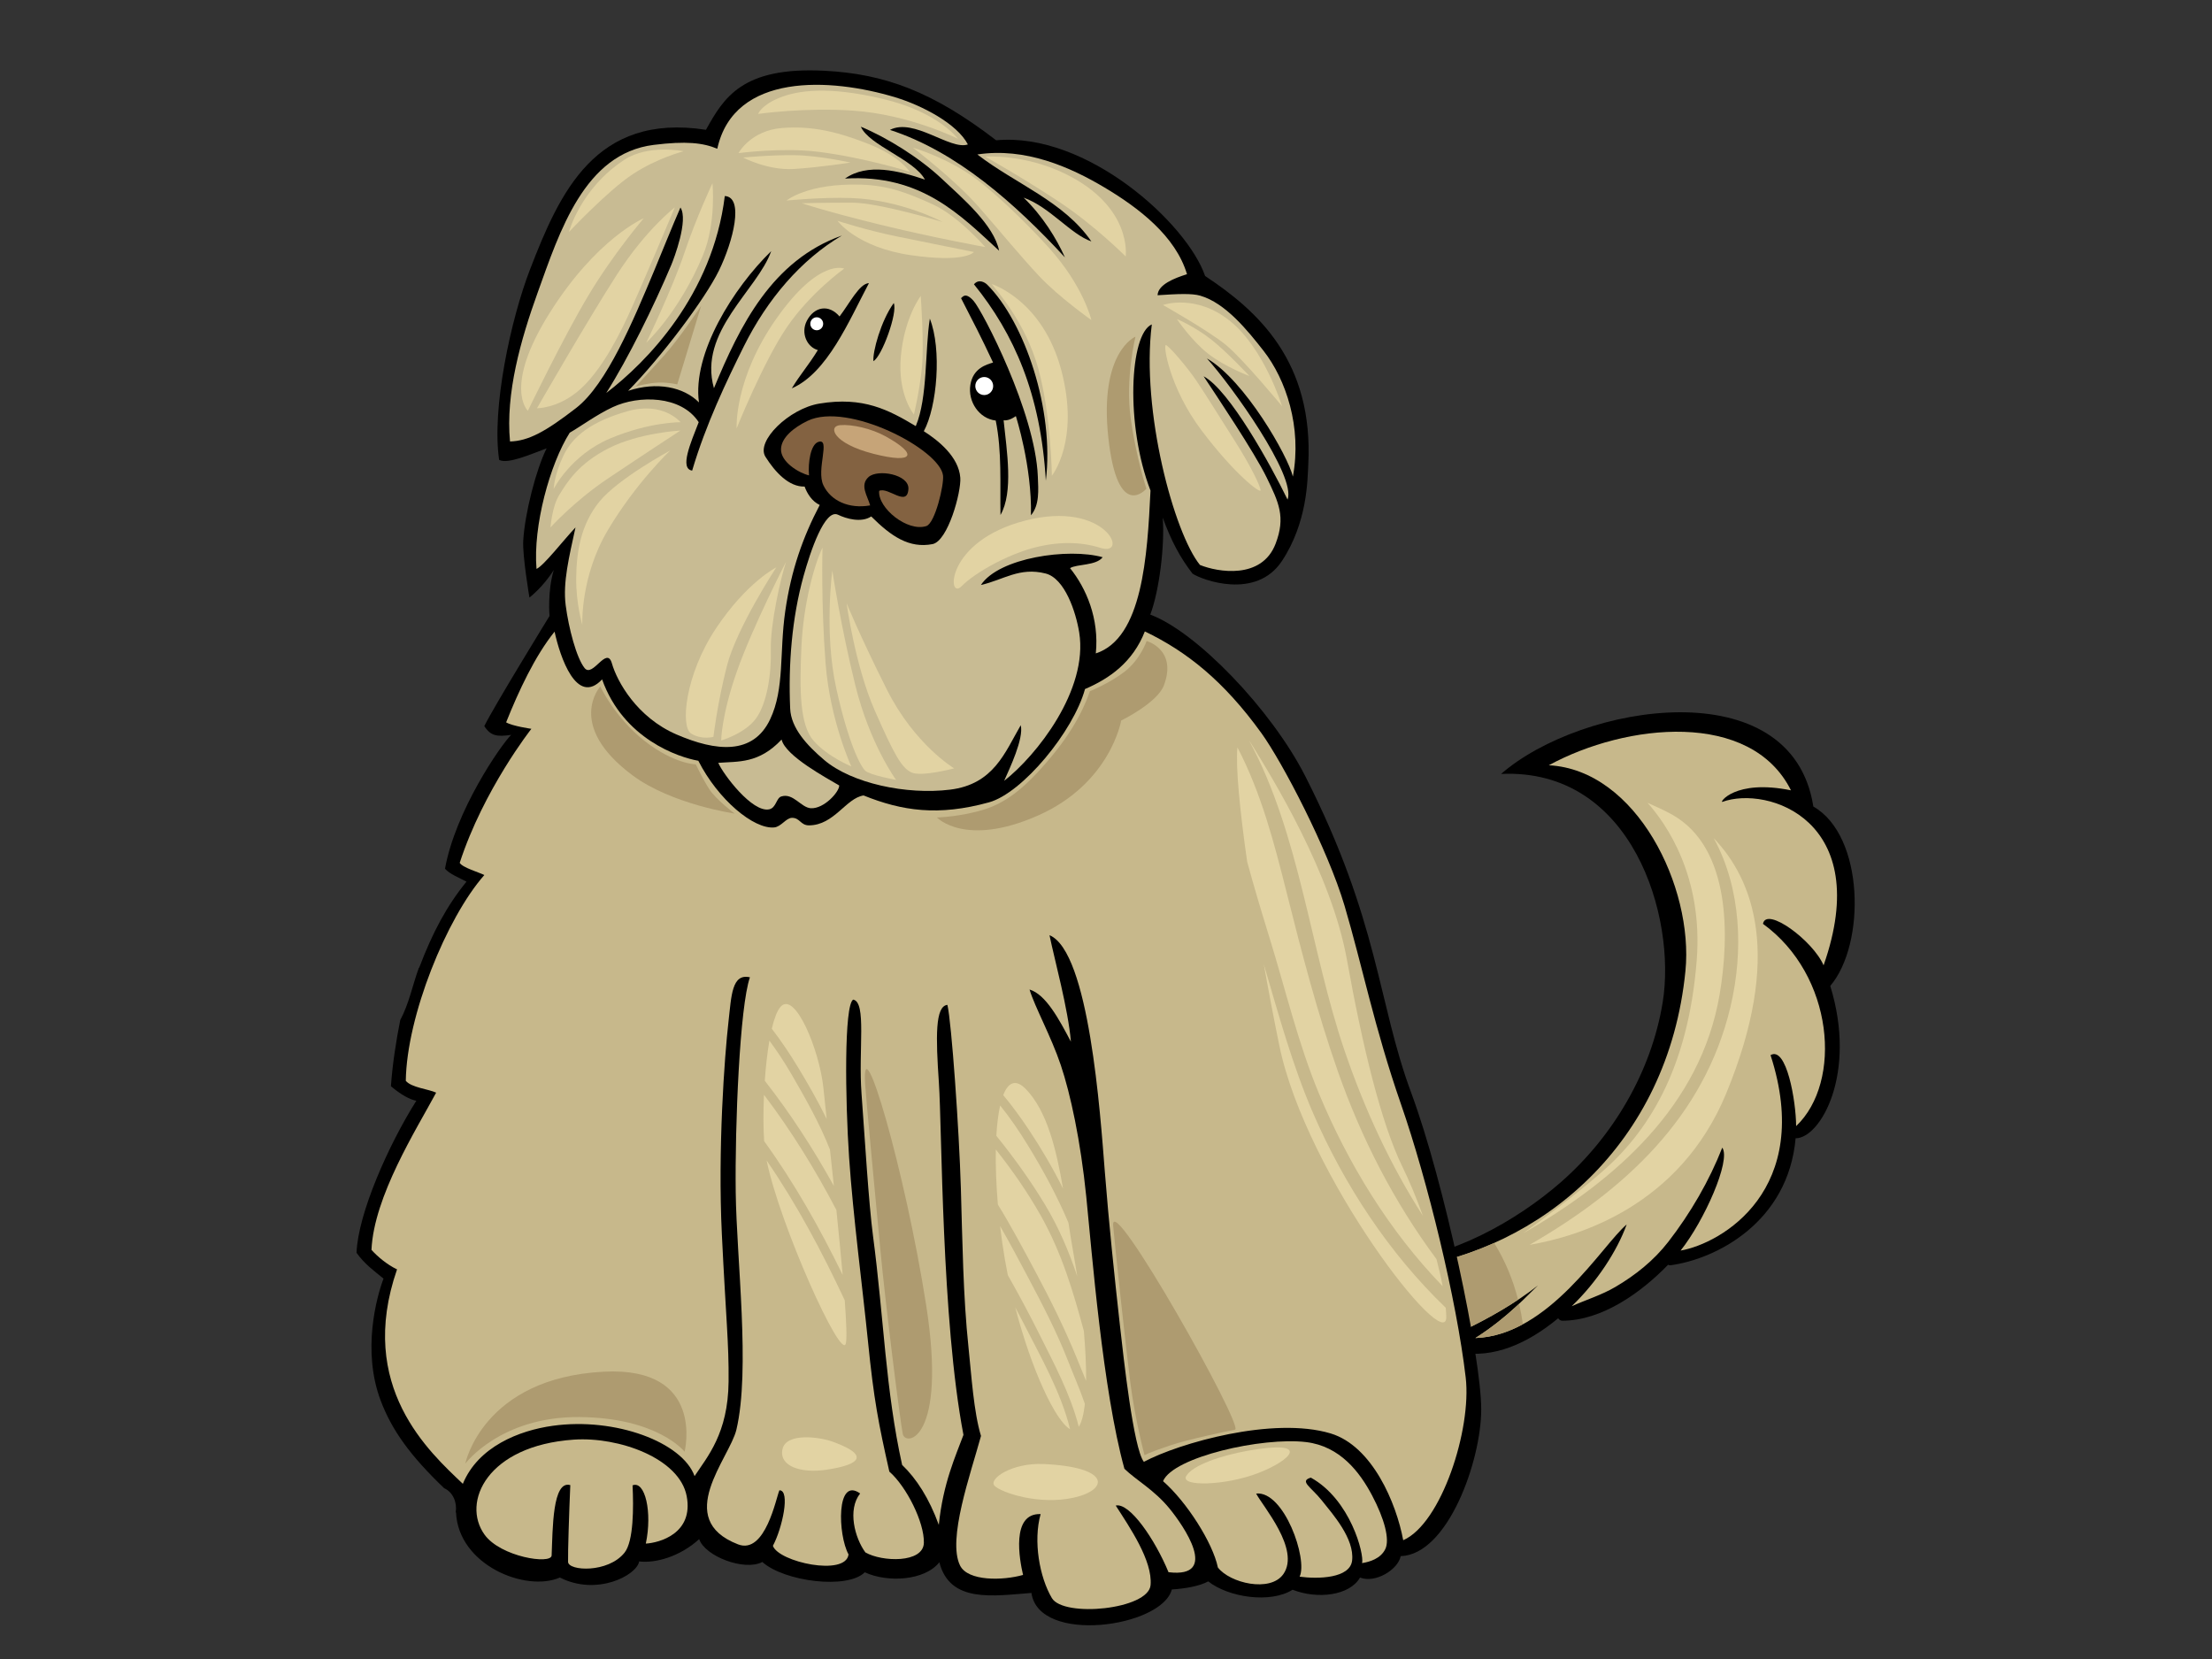 <?xml version="1.0" encoding="utf-8"?>
<!-- Generator: Adobe Illustrator 17.0.0, SVG Export Plug-In . SVG Version: 6.00 Build 0)  -->
<!DOCTYPE svg PUBLIC "-//W3C//DTD SVG 1.1//EN" "http://www.w3.org/Graphics/SVG/1.1/DTD/svg11.dtd">
<svg version="1.1" id="Layer_1" xmlns="http://www.w3.org/2000/svg" xmlns:xlink="http://www.w3.org/1999/xlink" x="0px" y="0px"
	 width="800px" height="600px" viewBox="0 0 800 600" enable-background="new 0 0 800 600" xml:space="preserve">
<rect x="0" y="0" width="800" height="600" fill="#333333" stroke="none"/>
<g>
	<g>
		<path fill-rule="evenodd" clip-rule="evenodd" d="M655.816,291.693c-7.714-49.758-83.777-37.22-112.932-11.787
			c47.626-2.172,63.428,51.925,58.46,82.54c-4.086,25.165-17.962,48.633-36.948,65.205c-15.74,13.737-40.019,27.585-61.726,28.251
			c-17.462-9.28-43.449,18.388-27.283,36.241c10.284,11.354,26.963,6.324,39.084,1.897c4.39-1.599,8.288-3.365,12.006-5.478
			c0.188,0.224,0.461,0.4,0.833,0.473c12.847,2.529,25.407-3.305,36.224-12.269c0.319,0.504,0.856,0.887,1.49,0.892
			c14.367-0.038,28.444-10.122,38.259-20.239c0.248,0.141,0.523,0.235,0.84,0.19c16.697-2.251,42.596-15.621,45.287-45.932
			c8.921,0.015,22.34-23.239,12.532-55.107C674.82,341.468,674.316,302.225,655.816,291.693z"/>
		<path fill-rule="evenodd" clip-rule="evenodd" fill="#C7B88B" d="M637.603,334.119c25.633,18.559,28.824,57.184,11.993,73.154
			c-0.033-9.052-3.495-29.059-9.251-25.672c15.78,48.689-17.722,68.112-32.531,70.686c8.437-10.553,18.329-32.652,15.069-37.223
			c-4.644,11.873-11.426,23.619-19.545,34.095c-5.202,6.707-11.869,12.032-19.119,16.284c-5.015,2.941-10.55,4.619-15.797,6.971
			c9.104-8.713,16.473-20.06,19.889-29.569c-8.833,7.421-27.98,40.148-54.708,41.076c11.976-7.621,19.311-15.992,22.621-19.024
			c-16.014,12.641-39.023,22.269-51.534,25.857c-6.584,1.892-13.332,3.043-19.745,0.095c-7.064-3.245-10.215-9.982-7.457-17.206
			c4.789-12.532,13.189-12.423,30.908-14.892c48.417-6.736,94.925-44.504,101.171-107.626c2.989-30.202-17.648-72.706-49.416-74.357
			c28.108-15.287,73.091-19.961,87.582,9.068c-20.403-4.171-26.055,4.627-24.794,4.168c16.337-5.931,55.01,6.669,36.588,59.129
			C655.716,340.21,638.814,327.7,637.603,334.119z"/>
		<path fill-rule="evenodd" clip-rule="evenodd" fill="#AE9B70" d="M540.376,449.527c-10.274,4.599-21.075,7.709-31.982,9.223
			c-17.719,2.468-26.119,2.36-30.908,14.892c-2.758,7.224,0.393,13.962,7.457,17.206c6.413,2.948,13.161,1.797,19.745-0.095
			c10.734-3.081,29.207-10.62,44.35-20.687C547.205,462.838,544.34,455.908,540.376,449.527z"/>
		<path fill-rule="evenodd" clip-rule="evenodd" fill="#AE9B70" d="M549.397,471.542c-3.9,3.657-9.126,8.133-15.795,12.378
			c6.136-0.215,11.869-2.115,17.172-4.992C550.427,476.445,549.965,473.978,549.397,471.542z"/>
		<path fill-rule="evenodd" clip-rule="evenodd" fill="#E2D3A3" d="M621.937,359.597c3.534-20.826,4.09-52.88-17.015-64.875
			c-2.787-1.59-5.898-2.972-9.063-4.367c6.717,7.516,20.135,26.571,17.786,56.869c-3.107,40.122-18.159,62.652-34.48,76.783
			c-9.998,8.66-21.165,16.94-28.329,22.063C584.253,426.828,615.087,399.964,621.937,359.597z"/>
		<path fill-rule="evenodd" clip-rule="evenodd" fill="#E2D3A3" d="M619.798,303.139c9.956,18.223,10.8,40.861,6.077,60.885
			c-9.485,40.225-38.763,66.64-72.669,86.183c17.612-2.965,54.277-13.976,71.118-54.797
			C644.797,345.765,634.123,318.117,619.798,303.139z"/>
	</g>
	<path fill-rule="evenodd" clip-rule="evenodd" d="M160.622,538.215c-12.142-11.619-18.93-20.922-23.019-31.874
		c-6.657-17.865-1.473-37.076,1.099-43.919c-3.241-2.655-6.93-5.301-9.756-9.342c0.525-14.187,11.634-39.169,21.627-54.978
		c-2.273-0.394-5.491-2.141-9.192-5.241c0.562-8.147,1.95-16.752,3.369-23.924c3.197-5.974,4.441-12.64,6.763-18.987
		c0.022,0.028,0.051,0.064,0.07,0.095c4.869-12.841,9.994-22.418,17.131-31.191c-2.584-1.362-6.018-2.705-7.774-4.66
		c3.761-20.882,20.065-44.594,23.932-48.414c-5.081,0.702-7.353,0.48-9.722-3.177c3.702-7.478,23.596-39.825,23.596-39.825
		s-0.806-8.851,1.538-16.638c-3.924,6.273-8.804,9.966-8.804,9.966s-2.562-15.086-2.246-20.542
		c0.585-10.029,4.696-25.873,8.461-33.415c-5.845,2.161-14.013,5.81-17.171,4.178c-2.759-18.522,4.201-50.886,11.199-68.965
		c10.65-27.528,23.566-56.619,63.593-50.42c6.448-11.524,12.943-22.855,42.739-21.359c21.872,1.099,39.303,7.538,62.223,25.157
		c32.718-3.077,69.017,30.003,75.568,49.078c19.138,12.666,39.265,30.913,37.313,68.221c-0.279,5.379-0.251,20.875-9.564,34.907
		c-9.317,14.03-28.755,6.87-32.306,4.512c-4.419-5.741-7.632-11.657-10.779-20.236c0.792,9.658-1.172,26.261-4.492,35.067
		c16.603,6.129,43.734,34.225,56.005,58.329c26.74,52.537,26.231,81.92,38.318,114.467c12.089,32.55,25.355,95.938,25.367,114.588
		c0.012,18.654-12.092,52.6-29.128,53.123c-0.935,4.868-9.147,9.927-14.707,7.745c-3.733,6.551-15.414,7.935-24.388,4.407
		c-8.032,5.058-23.189,2.774-30.503-3.017c-3.204,1.746-8.465,2.627-13.179,2.925c-3.533,13.65-48.096,20.028-50.772,1.249
		c-13.656,1.031-29.515,3.843-33.296-11.097c-5.32,6.717-18.767,7.424-26.981,3.633c-6.222,6.263-29.087,3.388-37.045-3.724
		c-6.516,3.421-20.806-2.113-22.834-8.28c-6.971,6.363-15.822,8.79-21.707,8.075c-0.899,5.078-15.374,12.606-28.675,5.82
		c-12.286,5.382-36.717-4.43-37.569-23.58c-0.036,0.01-0.072,0.017-0.11,0.028C165.37,543.542,163.952,539.726,160.622,538.215z"/>
	<path fill-rule="evenodd" clip-rule="evenodd" fill="#C8BB93" d="M194.45,105.831c7.985-22.179,16.922-50.306,41.976-53.431
		c11.693-1.46,17.833-0.76,22.99,1.393c6.064-27.632,40.97-25.696,64.393-18.596c9.66,2.93,22.36,9.554,26.235,17.041
		c-6.356,2.208-19.522-9.779-28.186-5.256c24.175,7.842,45.193,26.548,63.281,46.096c-3.031-6.797-8.049-14.954-14.929-21.59
		c9.462,3.365,16.974,13.21,24.499,15.827c-9.967-14.504-27.574-20.879-41.234-31.449c17.325-2.638,33.561,4.528,46.018,11.957
		c12.332,7.358,25.658,17.499,29.803,31.344c-4.571,1.434-10.489,3.742-10.643,7.606c7.353-0.483,12.389-0.716,15.432,0.163
		c9.142,2.642,17.162,12.627,22.88,19.921c8.126,10.376,13.948,27.654,10.621,45.5c-1.735-7.353-17.406-34.841-31.077-42.719
		c8.809,9.719,32.378,42.563,29.158,51.049c-6.036-12.435-21.018-39.629-30.363-44.599c4.404,6.659,18.384,27.521,22.79,36.589
		c4.405,9.062,6.933,14.302,3.245,23.96c-5.001,13.09-20.993,10.275-27.358,7.685c-9.323-11.439-21.358-55.693-17.412-86.995
		c-8.027,3.45-9.607,36.494-0.475,60.092c-1.142,23.745-2.897,53.405-19.779,58.895c1.273-12.606-3.46-23.564-9.32-30.843
		c2.459-1.529,9.424-0.827,11.799-3.942c-12.352-3.461-37.518,0.151-44.033,10.037c8.169-1.833,13.901-6.565,23.408-4.151
		c6.927,1.77,10.948,13.907,12.141,21.331c3.344,20.828-15.485,44.567-27.145,53.652c1.957-4.439,7.151-15.256,6.006-20.125
		c-5.718,9.817-9.752,21.368-25.57,23.314c-15.815,1.949-35.589-2.294-45.5-10.714c-6.31-5.356-12.026-11.576-12.328-18.621
		c-0.694-16.125,0.639-32.763,4.846-47.924c2.447-8.814,7.667-24.482,12.462-22.164c2.966,1.427,8.39,3.005,12.008,0.616
		c7.281,7.25,13.731,11.602,22.14,10.008c5.616-1.056,10.459-18.918,10.075-24.024c-0.574-7.604-8.011-13.517-13.198-16.812
		c4.81-8.865,6.553-29.604,2.181-40.714c-1.813,11.407-0.73,28.61-5.088,38.869c-9.766-5.833-18.956-10.791-34.9-8.138
		c-10.933,1.817-23.019,13.6-19.469,19.228c3.548,5.629,8.507,10.932,14.169,10.779c0.919,2.556,2.695,5.364,5.461,6.657
		c-6.103,11.673-10.325,23.515-12.473,38.452c-2.155,14.934-0.173,27.896-5.459,39.065c-6.15,12.999-19.544,11.668-33.877,5.472
		c-14.334-6.2-21.482-19.171-23.351-25.704c-1.874-6.53-6.948,5.337-9.874,1.695c-2.932-3.642-5.767-14.438-6.84-22.705
		c-1.067-8.268,1.233-17.487,3.547-28.155c-4.45,4.713-11.476,13.849-14.097,14.991c-1.319-15.442,4.829-37.911,12.007-49.251
		c4.184-2.397,9.738-6.552,15.619-9.279c9.32-4.337,24.701-4.275,31.032,5.467c-2.916,7.515-7.003,16.818-2.367,17.513
		c4.936-16.725,12.529-32.548,18.641-44.843c8.524-17.142,20.699-31.398,35.505-40.163c-25.264,8.979-36.841,32.475-46.269,55.207
		c-5.786-20.482,15.708-35.398,20.713-49.578c-13.709,13.348-28.585,37.038-26.132,54.707c-5.53-5.571-15.218-7.604-25.611-4.179
		c11.862-12.048,27.737-33.069,32.844-43.51c5.103-10.43,9.211-26.563,2.115-26.945c-4.429,35.881-28.258,60.072-42.875,71.237
		c7.958-12.538,17.267-31.534,23.484-46.23c1.023-2.424,6.306-16.361,3.353-20.859c-2.674,6.076-7.876,18.962-9.428,22.668
		c-7.557,18.054-17.206,41.268-28.315,49.862c-11.103,8.592-17.246,11.903-23.899,12.091
		C182.802,142.312,188.309,122.884,194.45,105.831z"/>
	<path fill-rule="evenodd" clip-rule="evenodd" d="M334.518,64.952c-9.434-3.179-20.744-6.094-28.908-0.371
		c27.548-1.685,41.819,13.282,55.73,26.095c-1.9-9.377-13.193-18.952-20.881-26.168c-7.855-7.372-19.706-14.809-29.12-18.679
		C314.356,52.615,330.535,57.613,334.518,64.952z"/>
	<path fill-rule="evenodd" clip-rule="evenodd" d="M314.261,102.402c-3.452,0.113-7.134,7.521-10.632,12.053
		c-3.806-4.477-9.147-3.672-11.85,1.623c-2.204,4.315-0.01,9.396,4.005,10.535c-3.398,5.553-6.153,8.487-9.422,13.845
		C299.258,134.844,307.071,115.979,314.261,102.402z"/>
	<path fill-rule="evenodd" clip-rule="evenodd" d="M352.243,102.822c14.484,17.878,24.17,39.681,25.999,71.038
		c3.147-25.668-7.699-57.418-21.178-70.883C356.268,102.178,354.024,100.722,352.243,102.822z"/>
	<path fill-rule="evenodd" clip-rule="evenodd" d="M347.562,107.81c4.483,8.75,7.167,13.829,11.589,23.303
		c-2.449,0.77-7.234,2.044-8.203,8.076c-0.976,6.035,3.153,12.224,9.17,12.906c2.285,11.263,1.521,23.063,1.724,34.15
		c4.737-8.248,2.269-23.235,1.129-34.225c2.209,0.235,4.424-1.539,4.424-1.539s5.866,18.154,5.465,35.885
		c3.156-3.773,2.683-9.1,2.484-14.075c-0.932-23.235-20.014-59.825-23.223-63.46C348.905,105.198,347.969,107.8,347.562,107.81z"/>
	<path fill-rule="evenodd" clip-rule="evenodd" d="M323.237,109.601c-4.642,6.417-7.685,17.697-7.353,21.011
		C318.947,128.955,324.734,113.011,323.237,109.601z"/>
	<path fill-rule="evenodd" clip-rule="evenodd" fill="#836241" d="M292.591,171.931c-0.4-4.57,0.558-11.174,3.365-12.105
		c4.597-1.532-0.867,10.034,1.837,15.682c2.697,5.652,9.298,8.624,16.908,7.277c-0.938-3.407-3.88-7.335-0.553-10.281
		c3.321-2.952,14.705-0.939,14.392,4.33c-0.398,6.807-7.274-0.862-10.588,0.695c-0.527,6.201,10.226,14.937,17.067,12.728
		c3.181-1.029,6.438-14.968,6.04-18.29c-1.121-9.425-34.381-26.792-48.993-19.765c-5.033,2.425-9.485,6.08-9.608,10.2
		C282.315,167.089,288.942,171.065,292.591,171.931z"/>
	<path fill-rule="evenodd" clip-rule="evenodd" fill="#C8BB93" d="M259.771,275.892c1.793,4.16,12.282,18.074,18.402,16.815
		c2.554-0.526,2.555-4.064,4.366-4.646c4.347-1.409,7.146,4.048,10.722,4.244c4.787,0.26,10.317-5.961,10.253-8.229
		c-4.173-2.521-19.414-10.573-20.844-16.611C274.394,276.262,267.013,275.323,259.771,275.892z"/>
	<path fill-rule="evenodd" clip-rule="evenodd" fill="#C7B88B" d="M207.512,520.664c-31.285,2.151-40.706,22.621-32.269,34.363
		c5.79,8.057,24.117,10.896,24.261,7.523c0.402-9.548,0.27-27.318,6.753-25.44c-0.421,9.579-0.897,24.455-0.809,27.767
		c0.088,3.308,14.441,4.147,20.422-3.334c3.321-4.149,3.283-16.496,2.901-24.341c4.525-1.841,7.204,9.713,4.795,21.06
		c4.795-0.273,17.347-3.567,14.786-17.146C245.757,527.363,223.738,519.549,207.512,520.664z"/>
	<path fill-rule="evenodd" clip-rule="evenodd" fill="#C7B88B" d="M464.139,569.304c6.253-8.94-7.585-24.717-9.834-29.14
		c10.081-1.064,18.76,23.77,15.72,30.062c6.661,0.906,18.263,0.63,18.986-5.856c0.887-7.935-7.001-16.744-11.021-21.793
		c-3.816-4.781-8.22-6.912-3.905-8.173c14.329,7.938,19.337,27.666,18.534,30.911c2.753-0.436,6.707-1.606,8.39-5.061
		c1.684-3.45-0.293-10.926-4.778-19.414c-4.488-8.488-11.604-17.819-23.868-19.292c-15.822-1.891-48.073,5.373-51.733,14.132
		c8.547,7.478,17.989,22.29,19.827,31.206C444.761,572.548,459.425,576.04,464.139,569.304z"/>
	<path fill-rule="evenodd" clip-rule="evenodd" fill="#C7B88B" d="M175.167,316.462c-1.724-0.884-8.008-2.718-8.902-4.413
		c8.643-26.551,25.916-48.464,25.916-48.464s-6.831-0.964-9.132-2.338c4.52-11.314,10.406-23.968,17.523-32.805
		c1.965,9.115,7.993,27.085,17.185,17.262c7.672,21.569,27.683,28.191,34.8,29.431c7.176,14.117,20.054,24.791,27.422,24.116
		c2.549-0.227,4.27-3.433,6.438-3.471c2.909-0.041,3.101,2.742,6.193,2.72c9.072-0.051,13.326-9.815,19.707-10.819
		c13.923,5.611,27.009,7.555,45.356,2.496c12.091-3.332,30.525-25.627,34.736-40.98c8.958-3.829,17.315-9.785,21.641-20.837
		c15.117,7.266,28.487,17.846,42.147,36.767c7.605,10.538,23.994,41.908,30.088,62.48c6.394,21.614,10.757,43.973,20.396,71.722
		c9.57,27.547,20.087,70.577,23.409,98.845c2.204,18.749-8.816,52.847-22.597,58.864c-2.487-13.38-11.16-34.057-26.233-38.615
		c-20.803-6.277-54.875,3.505-67.566,10.263c-3.765-4.794-7.359-37.768-8.644-49.225c-2.061-18.452-4.005-37.09-5.471-55.679
		c-1.659-21.148-5.685-79.643-20.011-85.558c1.738,8.537,6.762,26.713,7.742,38.506c-4.283-8.083-9.06-17.111-14.96-18.856
		c1.867,6.245,7.817,16.957,11.306,27.353c3.49,10.397,7.145,27.276,9.195,47.44c2.048,20.164,5.948,70.061,13.81,98.538
		c4.338,4.198,10.773,7.588,16.363,14.448c4.833,5.922,18.371,25.224-0.413,22.952c-4.88-11.831-14.042-25.263-19.09-24.103
		c4.948,7.729,13.366,19.896,12.603,28.765c-0.765,8.87-31.479,11.807-35.699,4.695c-4.464-7.524-6.806-20.596-4.07-30.376
		c-10.815-0.407-7.602,16.685-6.353,22.005c-7.26,2.072-19.943,2.358-22.79-3.414c-4.653-9.454,3.766-32.926,7.578-46.855
		c-2.643-8.656-3.465-22.026-4.519-32.02c-1.966-18.602-2.19-38.649-2.761-57.605c-0.643-21.369-3.365-59.823-4.86-66.268
		c-4.462,0.415-4.227,11.556-3.088,28.169c1.139,16.604,0.924,85.698,8.884,127.35c-2.812,7.607-7.365,17.431-8.916,32.533
		c-3.496-9.587-8.049-16.689-13.262-21.677c-6.009-27.118-6.617-53.247-10.527-82.78c-1.58-11.91-2.988-35.685-4.16-51.491
		c-1.177-15.797,1.908-33.12-3.014-34.013c-3.319,1.998-2.901,35.997-1.47,57.214c1.408,20.849,4.96,47.858,6.806,66.266
		c2.138,21.348,3.845,29.921,7.737,47.217c6.189,5.408,12.667,18.312,12.491,25.757c-0.182,7.445-15.205,6.933-21.157,3.471
		c-3.816-5.216-6.549-15.431-1.893-21.313c-8.745-6.267-8.056,15.026-4.198,22.041c-0.991,8.04-25.304,2.763-27.355-3.11
		c3.413-6.37,6.396-20.177,2.35-20.077c-1.15,2.505-5.047,23.382-14.966,19.544c-23.612-9.139-3.012-31.168-0.58-41.488
		c5.109-21.669,0.058-61.543-0.249-85.812c-0.307-24.27,1.458-67.231,5.136-77.78c-6.571-1.499-6.689,6.708-7.734,15.864
		c-1.488,13.022-3.91,46.363-2.416,77.095c1.492,30.728,2.564,39.239,2.432,53.27c-0.176,18.809-7.742,27.218-12.296,34.175
		c-4.39-12.192-28.566-21.372-51.319-18.197c-12.178,1.694-26.964,7.573-32.494,20.981c-12.09-11.523-38.517-35.099-23.799-77.554
		c-3.67-1.732-7.254-4.814-9.244-7.064c0.856-19.311,16.222-43.519,23.39-56.853c-2.75-1.3-8.939-1.814-10.979-4.281
		C147.073,367.537,161.493,331.982,175.167,316.462z"/>
	<path fill-rule="evenodd" clip-rule="evenodd" fill="#AE9B70" d="M414.695,231.827c0,0-2.317,6.775-8.013,11.122
		c-5.699,4.342-12.554,7.043-12.554,7.043s-2.781,9.864-12.432,21.865c-9.656,12.003-16.969,18.07-25.482,20.811
		c-8.515,2.745-17.369,2.982-17.369,2.982s10.259,10.911,36.539-0.696c26.281-11.605,30.105-34.36,30.105-34.36
		s13.047-6.355,15.447-12.712C425.854,234.885,414.695,231.827,414.695,231.827z"/>
	<path fill-rule="evenodd" clip-rule="evenodd" fill="#AE9B70" d="M265.685,294.24c0,0-6.783-5.134-9.094-8.71
		c-2.312-3.57-4.95-9.095-4.95-9.095s-7.76-0.073-18.505-8.456c-10.748-8.382-16.034-19.709-16.034-19.709
		s-12.696,13.982,11.655,32.135C242.885,290.933,265.685,294.24,265.685,294.24z"/>
	<path fill-rule="evenodd" clip-rule="evenodd" fill="#AE9B70" d="M312.878,391.989c0.354,5.575,3.524,38.778,5.458,59.42
		c1.936,20.641,7.202,62.452,8.16,67.185c0.957,4.723,16.127,2.363,8.451-46.655C327.27,422.927,311.444,369.371,312.878,391.989z"
		/>
	<path fill-rule="evenodd" clip-rule="evenodd" fill="#AE9B70" d="M402.593,443.293c0.686,7.843,4.479,43.227,6.225,56.885
		c1.749,13.658,5.13,26.155,5.13,26.155s0.43-0.618,9.318-3.607c6.315-2.127,20.651-5.152,23.395-5.654
		C450.241,516.417,401.399,429.624,402.593,443.293z"/>
	<path fill-rule="evenodd" clip-rule="evenodd" fill="#AE9B70" d="M253.594,110.549c0,0-7.718,11.672-13.368,17.972
		C234.577,134.83,230,139.704,230,139.704s4.674-1.244,8.271-1.339c3.602-0.096,6.666,0.661,6.666,0.661L253.594,110.549z"/>
	<path fill-rule="evenodd" clip-rule="evenodd" fill="#AE9B70" d="M410.662,121.752c0,0-3.754,15.2-1.708,29.687
		c2.05,14.488,5.658,25.301,5.658,25.301s-10.47,12.302-13.787-18.652C397.507,127.134,410.662,121.752,410.662,121.752z"/>
	<path fill-rule="evenodd" clip-rule="evenodd" fill="#E2D3A3" d="M356.343,89.359c0,0-9.718-11.21-18.97-15.437
		c-9.25-4.23-16.246-6.84-25.952-7.143c-19.4-0.599-26.984,5.756-26.984,5.756s12.71-1.29,23.519-0.908
		c18.019,0.637,32.908,8.633,32.908,8.633s-22.891-6.942-32.586-6.962C298.58,73.275,290,73.502,290,73.502s8.386,2.858,27.899,7.65
		C337.417,85.945,356.343,89.359,356.343,89.359z"/>
	<path fill-rule="evenodd" clip-rule="evenodd" fill="#E2D3A3" d="M352.234,91.144c0,0-17.266-3.456-28.124-5.684
		c-10.859-2.23-21.199-5.591-21.199-5.591s6.904,9.606,26.643,12.439C349.292,95.139,352.234,91.144,352.234,91.144z"/>
	<path fill-rule="evenodd" clip-rule="evenodd" fill="#E2D3A3" d="M358.636,102.722c1.719,2.186,12.28,13.932,16.876,30.589
		c4.603,16.657,4.913,38.743,4.913,38.743s10.188-12.577,3.415-38.125C377.067,108.385,358.636,102.722,358.636,102.722z"/>
	<path fill-rule="evenodd" clip-rule="evenodd" fill="#E2D3A3" d="M379.334,89.586c-8.069-8.952-19.105-19.485-26.137-24.753
		c-10.457-7.834-23.018-11.413-23.018-11.413s14.981,11.348,23.837,21.459c8.855,10.111,14.583,17.227,21.713,24.869
		c7.129,7.642,18.981,15.995,18.981,15.995S391.893,103.51,379.334,89.586z"/>
	<path fill-rule="evenodd" clip-rule="evenodd" fill="#E2D3A3" d="M346.435,50.188c0,0-6.904-9.604-26.972-14.383
		c-20.071-4.783-31.102-3.088-37.678-0.398c-6.575,2.694-7.602,5.795-7.602,5.795s16.734-2.398,34.314-1.193
		C329.028,41.423,346.435,50.188,346.435,50.188z"/>
	<path fill-rule="evenodd" clip-rule="evenodd" fill="#E2D3A3" d="M329.026,62.117c0,0-3.469-5.502-14.665-9.955
		c-11.198-4.456-20.675-6.722-31.46-5.876c-11.478,0.901-15.817,9.093-15.817,9.093s15.8-2.104,28.787-0.489
		C312.546,56.962,329.026,62.117,329.026,62.117z"/>
	<path fill-rule="evenodd" clip-rule="evenodd" fill="#E2D3A3" d="M356.301,56.637c0,0,14.11-1.044,28.97,6.224
		c24.417,11.932,21.847,29.897,21.847,29.897s-11.102-11.172-24.073-19.772C370.079,64.383,356.301,56.637,356.301,56.637z"/>
	<path fill-rule="evenodd" clip-rule="evenodd" fill="#E2D3A3" d="M332.993,107.037c0,0,1.293,17.305,0.415,25.997
		c-0.877,8.691-2.875,16.856-2.875,16.856s-6.004-7.113-4.718-21.128C327.105,114.744,332.993,107.037,332.993,107.037z"/>
	<path fill-rule="evenodd" clip-rule="evenodd" fill="#E2D3A3" d="M257.676,66.255c0,0,1.442,14.327-3.458,26.099
		c-8.589,20.643-20.486,31.589-20.486,31.589s9.449-19.548,13.812-32.533C251.912,78.432,257.676,66.255,257.676,66.255z"/>
	<path fill-rule="evenodd" clip-rule="evenodd" fill="#E2D3A3" d="M244.063,75.006c0,0-12.243,29.131-16.957,39.323
		c-4.712,10.196-11.24,21.769-18.652,27.625c-7.324,5.787-14.248,5.692-14.248,5.692s18.263-31.805,28.901-48.31
		C233.746,82.833,244.063,75.006,244.063,75.006z"/>
	<path fill-rule="evenodd" clip-rule="evenodd" fill="#E2D3A3" d="M232.813,78.94c0,0-11.012,12.875-20.028,27.939
		c-9.016,15.063-21.88,41.693-21.88,41.693s-9.084-8.424,7.923-35.446C215.83,86.104,232.813,78.94,232.813,78.94z"/>
	<path fill-rule="evenodd" clip-rule="evenodd" fill="#E2D3A3" d="M463.673,146.908c0,0-6.37-20.804-18.823-30.824
		c-12.45-10.013-24.246-5.783-24.246-5.783s16.585,9.347,22.813,14.491C449.648,129.939,463.673,146.908,463.673,146.908z"/>
	<path fill-rule="evenodd" clip-rule="evenodd" fill="#E2D3A3" d="M305.31,97.147c0,0-12.233,8.715-20.761,21.246
		c-8.528,12.534-18.141,36.555-18.141,36.555s-1.03-17.867,14.455-39.811C296.344,93.192,305.31,97.147,305.31,97.147z"/>
	<path fill-rule="evenodd" clip-rule="evenodd" fill="#E2D3A3" d="M297.47,198.035c-2.885,5.945-6.939,20.316-7.63,36.001
		c-0.686,15.674-0.631,28.257,4.509,33.994c5.136,5.735,13.536,9.147,13.536,9.147s-7.687-16.591-9.298-37.225
		C296.905,218.462,297.47,198.035,297.47,198.035z"/>
	<path fill-rule="evenodd" clip-rule="evenodd" fill="#E2D3A3" d="M301.012,206.329c0,0-3.002,22.451,1.408,42.47
		c4.409,20.017,8.786,28.29,10.489,29.925c1.707,1.629,11.168,3.336,11.168,3.336s-9.481-12.893-14.759-34.288
		C304.041,226.384,301.012,206.329,301.012,206.329z"/>
	<path fill-rule="evenodd" clip-rule="evenodd" fill="#E2D3A3" d="M284.31,203.139c-2.054,6.201-5.761,22.807-5.523,31.748
		c0.238,8.942-1.416,19.613-5.427,25.031c-4.013,5.424-12.533,7.886-12.533,7.886s0.039-8.949,5.704-25.041
		C272.198,226.671,284.31,203.139,284.31,203.139z"/>
	<path fill-rule="evenodd" clip-rule="evenodd" fill="#E2D3A3" d="M280.765,205.187c0,0-14.372,21.919-17.884,35.715
		c-3.51,13.794-4.859,25.577-4.859,25.577s-4.117,1.229-8.06-1.184c-3.944-2.409-2.23-21.191,8.957-37.989
		C270.105,210.506,280.765,205.187,280.765,205.187z"/>
	<path fill-rule="evenodd" clip-rule="evenodd" fill="#E2D3A3" d="M246.131,152.697c0,0-6.297-7.666-19.215-3.966
		c-12.919,3.701-19.705,8.914-23.117,15.998c-3.411,7.082-3.553,12.12-3.553,12.12s6.101-12.282,20.533-18.325
		C235.011,152.564,246.131,152.697,246.131,152.697z"/>
	<path fill-rule="evenodd" clip-rule="evenodd" fill="#E2D3A3" d="M398.014,198.152c-7.314-2.306-15.577-2.381-24.648,0.098
		c-9.074,2.48-20.542,8.656-25.666,13.829c-5.126,5.169-5.975-16.343,23.182-23.829C400.042,180.761,408.629,201.51,398.014,198.152
		z"/>
	<path fill-rule="evenodd" clip-rule="evenodd" fill="#E2D3A3" d="M446.353,159.102c-3.632-5.648-10.262-16.426-13.756-21.553
		c-3.496-5.126-9.897-12.522-10.937-12.757c-1.042-0.233,1.186,15.366,12.971,30.97c11.787,15.606,21.02,22.668,21.254,21.619
		C456.112,176.326,452.282,168.341,446.353,159.102z"/>
	<path fill-rule="evenodd" clip-rule="evenodd" fill="#C6A478" d="M320.194,157.764c-5.03-2.756-12.007-4.377-16.387-4.001
		c-4.384,0.377-2.669,6.596,12.163,10.376C330.803,167.921,331.996,164.235,320.194,157.764z"/>
	<path fill-rule="evenodd" clip-rule="evenodd" fill="#E2D3A3" d="M389.45,491.214c-4.318-10.584-9.367-20.811-14.753-30.883
		c-4.382-8.206-8.841-16.618-13.801-24.697c-0.605-7.081-0.859-13.877-0.743-19.913c5.969,7.554,11.487,15.462,16.223,23.86
		c7.623,13.525,11.699,27.325,15.615,41.789c0.574,6.565,0.861,12.723,0.814,18.046C391.701,496.666,390.556,493.936,389.45,491.214
		z"/>
	<path fill-rule="evenodd" clip-rule="evenodd" fill="#E2D3A3" d="M375.854,482.451c-3.588-7.203-7.399-14.277-11.355-21.267
		c-0.368-1.822-0.716-3.659-1.037-5.508c-0.702-4.067-1.283-8.176-1.768-12.252c3.573,6.196,6.91,12.502,10.185,18.673
		c5.202,9.812,10.34,19.732,14.392,30.093c2.015,5.161,4.295,10.284,6.091,15.55c-0.417,3.755-1.14,6.612-2.209,8.288
		C387.228,504.313,380.927,492.637,375.854,482.451z"/>
	<path fill-rule="evenodd" clip-rule="evenodd" fill="#E2D3A3" d="M370.431,479.037c5.704,11.231,13.385,24.629,16.56,37.833
		c-5.228-2.924-13.919-21.351-19.82-44.081C368.277,474.859,369.369,476.94,370.431,479.037z"/>
	<path fill-rule="evenodd" clip-rule="evenodd" fill="#E2D3A3" d="M372.09,408.581c-2.871-4.308-5.927-8.545-9.259-12.514
		c1.813-4.689,4.556-5.972,8.278-2.086c7.542,7.873,10.913,21.601,13.351,35.869C380.782,422.505,376.636,415.401,372.09,408.581z"
		/>
	<path fill-rule="evenodd" clip-rule="evenodd" fill="#E2D3A3" d="M371.764,414.246c5.547,9.031,10.538,18.275,14.654,27.961
		c0.565,3.669,1.127,7.284,1.745,10.731c0.514,2.853,0.991,5.741,1.429,8.628c-2.992-8.904-6.621-17.581-11.735-26.038
		c-5.262-8.698-11.17-16.895-17.517-24.754c0.245-4.23,0.704-7.948,1.383-10.958C365.42,404.386,368.727,409.301,371.764,414.246z"
		/>
	<path fill-rule="evenodd" clip-rule="evenodd" fill="#E2D3A3" d="M276.592,390.874c0.358-5.119,0.917-10.161,1.672-14.52
		c2.805,3.813,5.424,7.778,7.823,11.895c5.034,8.657,10.316,17.913,14.087,27.547c0.456,4.176,0.928,8.606,1.408,13.124
		C294.21,415.602,285.959,402.822,276.592,390.874z"/>
	<path fill-rule="evenodd" clip-rule="evenodd" fill="#E2D3A3" d="M276.359,412.713c-0.309-4.678-0.328-10.624-0.056-16.768
		c9.918,13.055,18.549,27.066,26.183,41.645c0.839,8.146,1.637,16.269,2.274,23.493C296.505,444.192,287.33,427.854,276.359,412.713
		z"/>
	<path fill-rule="evenodd" clip-rule="evenodd" fill="#E2D3A3" d="M305.511,470.262c0.59,7.993,0.815,13.824,0.398,15.607
		c-1.552,6.674-23.911-42.911-28.648-66.172C288.185,435.582,297.276,452.694,305.511,470.262z"/>
	<path fill-rule="evenodd" clip-rule="evenodd" fill="#E2D3A3" d="M288.903,386.484c-3.02-5.019-6.253-9.856-9.772-14.439
		c0.858-3.616,1.893-6.416,3.113-7.86c5.205-6.144,14.195,15.678,15.572,29.458c0.29,2.862,0.693,6.66,1.169,11.062
		C295.88,398.341,292.35,392.209,288.903,386.484z"/>
	<path fill-rule="evenodd" clip-rule="evenodd" fill="#E2D3A3" d="M377.496,529.483c-11.604-0.54-20.273,5.518-17.745,7.938
		c2.527,2.418,16.033,7.038,28.633,4.216C400.987,538.812,401.825,530.615,377.496,529.483z"/>
	<path fill-rule="evenodd" clip-rule="evenodd" fill="#E2D3A3" d="M301.574,521.55c-5.333-1.996-17.351-3.455-18.593,2.624
		c-1.245,6.079,6.57,8.716,15.689,7.407C307.796,530.27,316.941,527.284,301.574,521.55z"/>
	<path fill-rule="evenodd" clip-rule="evenodd" fill="#E2D3A3" d="M451.321,524.676c-9.459,1.678-19.935,5.149-22.293,9.123
		c-2.362,3.971,14.178,3.533,26.026-1.049C466.905,528.169,474.802,520.491,451.321,524.676z"/>
	<path fill-rule="evenodd" clip-rule="evenodd" fill="#E2D3A3" d="M246.062,155.719c0,0-14.774,0.747-25.891,6.375
		c-11.12,5.633-15.16,12.492-17.867,16.831c-2.7,4.343-3.205,11.822-3.205,11.822s8.551-9.473,20.66-17.619
		C231.869,164.986,246.062,155.719,246.062,155.719z"/>
	<path fill-rule="evenodd" clip-rule="evenodd" fill="#E2D3A3" d="M242.377,162.93c0,0-18.747,10.096-25.569,18.454
		c-6.82,8.363-8.315,18.359-8.419,27.605c-0.11,9.249,2.215,17.011,2.215,17.011s-0.821-17.403,9.295-34.382
		C230.012,174.634,242.377,162.93,242.377,162.93z"/>
	<path fill-rule="evenodd" clip-rule="evenodd" fill="#E2D3A3" d="M306.176,218.121c0,0,3.071,22.673,10.19,38.841
		c7.118,16.17,9.706,20.721,13.274,22.405c3.567,1.684,15.453-1.477,15.453-1.477s-14.309-8.511-24.349-28.509
		C310.705,229.381,306.176,218.121,306.176,218.121z"/>
	<path fill-rule="evenodd" clip-rule="evenodd" fill="#E2D3A3" d="M307.57,58.792c0,0-11.335-2.542-20.142-2.668
		c-8.808-0.119-18.641,0.856-18.641,0.856s8.931,4.737,18.419,4.132C296.699,60.497,307.57,58.792,307.57,58.792z"/>
	<path fill-rule="evenodd" clip-rule="evenodd" fill="#E2D3A3" d="M247.246,54.706c0,0-12.67-2.634-21.401,3.057
		c-15.923,10.38-20.08,26.136-20.08,26.136s14.04-14.95,23.037-20.88C237.799,57.091,247.246,54.706,247.246,54.706z"/>
	<path fill-rule="evenodd" clip-rule="evenodd" fill="#E2D3A3" d="M451.893,136.015c0,0-8.256-8.833-13.733-13.142
		c-6.112-4.814-12.523-7.488-12.523-7.488s5.134,7.685,11.251,12.498C443,132.697,451.893,136.015,451.893,136.015z"/>
	
		<ellipse transform="matrix(-1 0.027 -0.027 -1 715.865 269.553)" fill-rule="evenodd" clip-rule="evenodd" fill="#FFFFFF" cx="356.134" cy="139.553" rx="3.23" ry="3.26"/>
	
		<ellipse transform="matrix(-1 0.026 -0.026 -1 593.865 226.7)" fill-rule="evenodd" clip-rule="evenodd" fill="#FFFFFF" cx="295.43" cy="117.285" rx="2.326" ry="2.348"/>
	<path fill-rule="evenodd" clip-rule="evenodd" fill="#AE9B70" d="M168.267,529.357c0,0,12.692-17.06,41.187-16.86
		c28.495,0.204,38.137,12.537,38.137,12.537s7.724-30.889-29.258-28.945C174.562,498.393,168.267,529.357,168.267,529.357z"/>
	<path fill-rule="evenodd" clip-rule="evenodd" fill="#E2D3A3" d="M486.271,379.954c7.303,21.412,16.596,41.436,28.353,59.794
		c-2.318-6.435-4.889-12.606-7.443-17.823c-7.636-15.595-14.395-43.367-20.044-74.815c-5.653-31.447-27.306-66.324-34.575-78.074
		c-0.27-0.438-0.524-0.806-0.77-1.147C470.154,301.828,473.957,343.874,486.271,379.954z"/>
	<path fill-rule="evenodd" clip-rule="evenodd" fill="#E2D3A3" d="M459.065,338.918c5.815,18.787,10.388,38.387,17.943,56.556
		c10.514,25.287,25.465,49.82,44.747,69.693c-0.588-3.126-1.339-6.41-2.23-9.777c-15.254-20.544-27.12-43.482-35.794-68.275
		c-7.357-21.02-12.936-42.554-18.357-64.144c-4.573-18.233-9.277-36.289-17.847-52.676c-0.669,7.327,0.915,23.038,3.525,41.345
		C453.531,320.791,456.268,329.875,459.065,338.918z"/>
	<path fill-rule="evenodd" clip-rule="evenodd" fill="#E2D3A3" d="M474.913,402.619c-7.511-17.346-12.489-35.739-17.849-53.893
		c1.864,10.439,3.802,20.547,5.625,29.416c9.677,47.14,60.771,112.627,60.381,98.051c-0.028-1.028-0.107-2.115-0.202-3.229
		C502.332,453.256,486.096,428.435,474.913,402.619z"/>
</g>
</svg>
